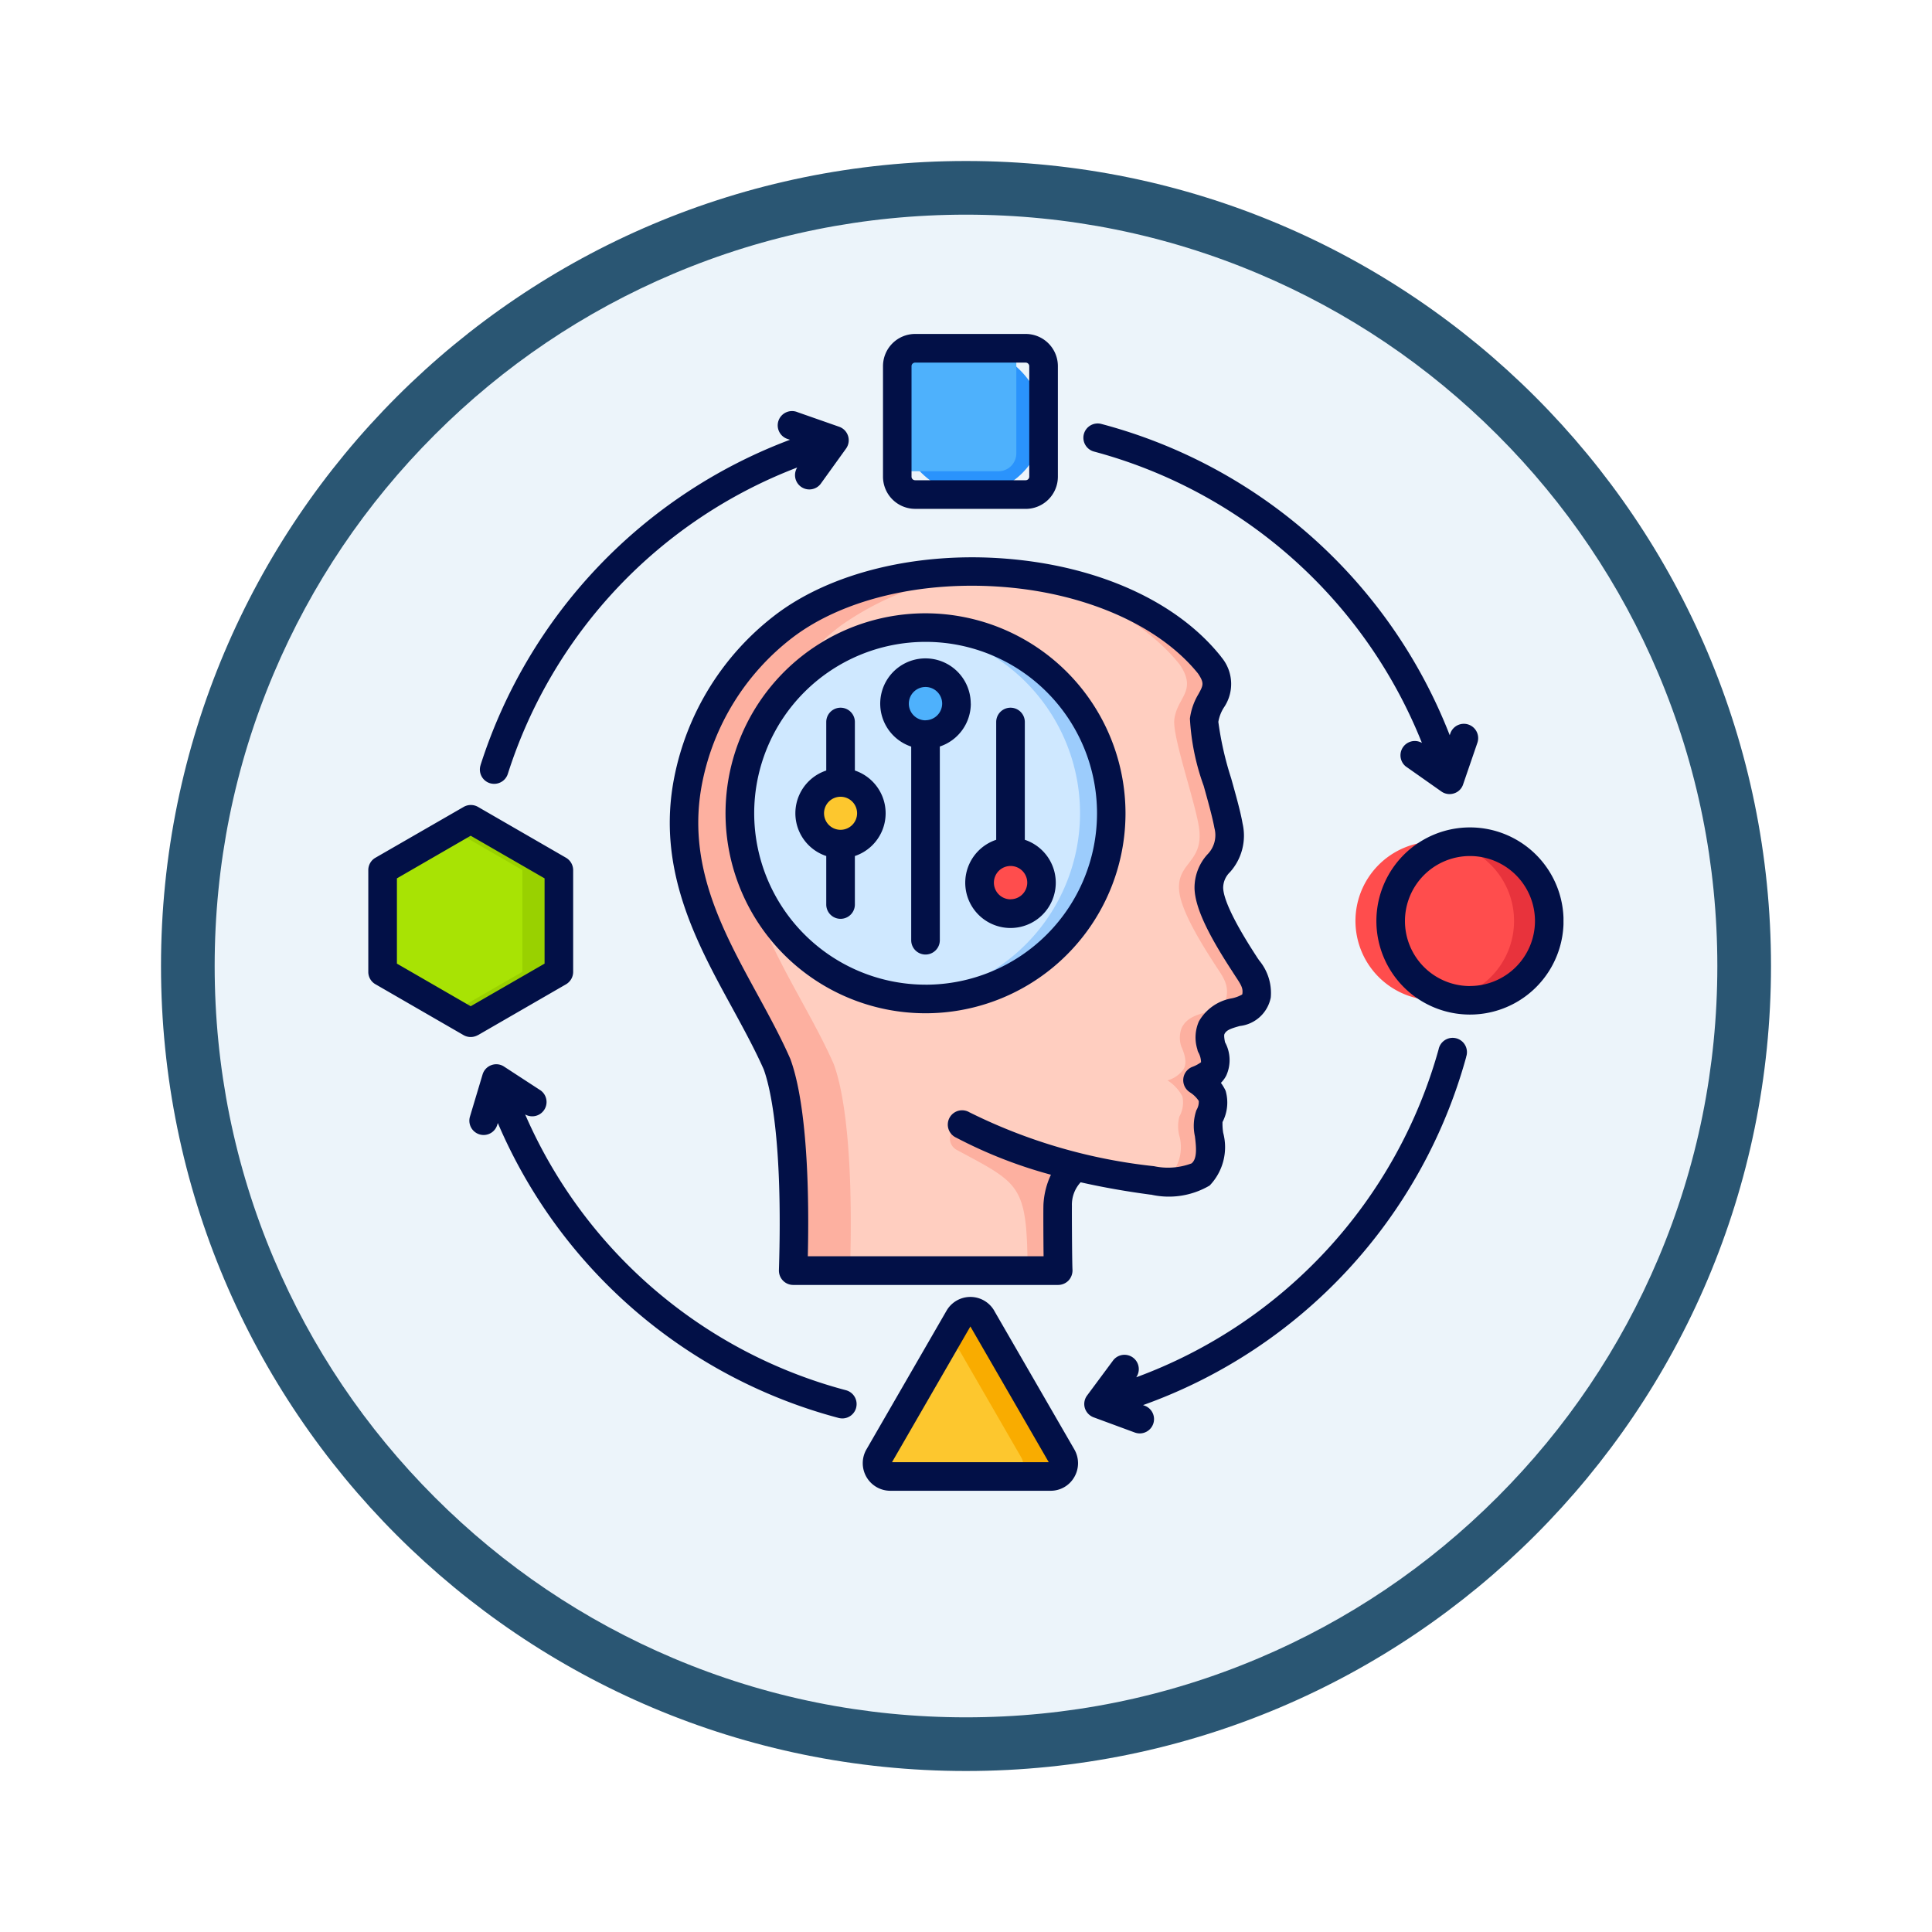 <svg xmlns="http://www.w3.org/2000/svg" xmlns:xlink="http://www.w3.org/1999/xlink" width="108" height="108" viewBox="0 0 108 108">
  <defs>
    <filter id="Path_904820" x="0" y="0" width="108" height="108" filterUnits="userSpaceOnUse">
      <feOffset dy="3" input="SourceAlpha"/>
      <feGaussianBlur stdDeviation="3" result="blur"/>
      <feFlood flood-opacity="0.161"/>
      <feComposite operator="in" in2="blur"/>
      <feComposite in="SourceGraphic"/>
    </filter>
  </defs>
  <g id="Group_1144946" data-name="Group 1144946" transform="translate(-201 -4355.5)">
    <g id="Group_1144710" data-name="Group 1144710" transform="translate(0 29.5)">
      <g transform="matrix(1, 0, 0, 1, 201, 4326)" filter="url(#Path_904820)">
        <g id="Path_904820-2" data-name="Path 904820" transform="translate(9 6)" fill="#ecf4fa">
          <path d="M 45 88.5 C 39.127 88.5 33.43 87.35 28.068 85.082 C 22.889 82.891 18.236 79.755 14.241 75.759 C 10.245 71.764 7.109 67.111 4.918 61.932 C 2.65 56.57 1.5 50.873 1.5 45 C 1.5 39.127 2.65 33.43 4.918 28.068 C 7.109 22.889 10.245 18.236 14.241 14.241 C 18.236 10.245 22.889 7.109 28.068 4.918 C 33.43 2.65 39.127 1.5 45 1.5 C 50.873 1.5 56.57 2.65 61.932 4.918 C 67.111 7.109 71.764 10.245 75.759 14.241 C 79.755 18.236 82.891 22.889 85.082 28.068 C 87.35 33.43 88.5 39.127 88.5 45 C 88.5 50.873 87.35 56.57 85.082 61.932 C 82.891 67.111 79.755 71.764 75.759 75.759 C 71.764 79.755 67.111 82.891 61.932 85.082 C 56.57 87.35 50.873 88.5 45 88.5 Z" stroke="none"/>
          <path d="M 45 3 C 39.329 3 33.829 4.11 28.653 6.299 C 23.652 8.415 19.16 11.443 15.302 15.302 C 11.443 19.16 8.415 23.652 6.299 28.653 C 4.11 33.829 3 39.329 3 45 C 3 50.671 4.11 56.171 6.299 61.347 C 8.415 66.348 11.443 70.84 15.302 74.698 C 19.16 78.557 23.652 81.585 28.653 83.701 C 33.829 85.89 39.329 87 45 87 C 50.671 87 56.171 85.89 61.347 83.701 C 66.348 81.585 70.84 78.557 74.698 74.698 C 78.557 70.84 81.585 66.348 83.701 61.347 C 85.89 56.171 87 50.671 87 45 C 87 39.329 85.89 33.829 83.701 28.653 C 81.585 23.652 78.557 19.16 74.698 15.302 C 70.84 11.443 66.348 8.415 61.347 6.299 C 56.171 4.11 50.671 3 45 3 M 45 0 C 69.853 0 90 20.147 90 45 C 90 69.853 69.853 90 45 90 C 20.147 90 0 69.853 0 45 C 0 20.147 20.147 0 45 0 Z" stroke="none" fill="#2a5673"/>
        </g>
      </g>
      <g id="Group_1144709" data-name="Group 1144709" transform="translate(216.588 4331.606)">
        <path id="Path_981382" data-name="Path 981382" d="M159.519,145.914c-.652.225-1.088.877-1.187,2.121-.013.186,0,3.181.026,3.668H143.522c.186-5.98-.244-9.786-.914-11.581-2.115-4.791-6.223-9.47-4.967-15.863A14.289,14.289,0,0,1,143,115.627c6.211-4.743,18.933-3.956,23.838,2.181,1,1.492-.171,1.821-.309,3.08-.1.95,1.1,4.388,1.362,5.908.351,2.029-1.137,2.017-1.1,3.5.019.748.513,1.981,2,4.26.424.657.761,1.055.669,1.754-.159,1.214-1.94.626-2.517,1.8a1.508,1.508,0,0,0-.02,1.046c.307.69.251,1.025.131,1.255a1.65,1.65,0,0,1-.906.636,2.361,2.361,0,0,1,.83.891,1.6,1.6,0,0,1-.168,1.133,2.189,2.189,0,0,0-.016,1.019,2.364,2.364,0,0,1-.471,2.234c-.543.446-1.467.441-2.695.335q-2.188-.29-4.117-.742Z" transform="translate(-114.779 -86.258)" fill="#fdb0a0" fill-rule="evenodd"/>
        <path id="Path_981383" data-name="Path 981383" d="M177.389,152.556H167.45c.186-5.98-.244-9.786-.914-11.581-2.115-4.791-6.223-9.47-4.967-15.863a14.289,14.289,0,0,1,5.363-8.633,16.352,16.352,0,0,1,8.1-2.935c4.362.464,8.506,2.176,10.855,5.116,1,1.492-.171,1.821-.309,3.08-.1.95,1.1,4.388,1.362,5.907.351,2.029-1.137,2.017-1.1,3.5.019.748.513,1.981,2,4.26.424.657.761,1.055.669,1.754-.159,1.214-1.94.626-2.517,1.8a1.508,1.508,0,0,0-.02,1.046c.307.69.251,1.025.132,1.255a1.65,1.65,0,0,1-.906.636,2.361,2.361,0,0,1,.83.891,1.6,1.6,0,0,1-.168,1.133,2.191,2.191,0,0,0-.016,1.019,2.363,2.363,0,0,1-.471,2.234,1.759,1.759,0,0,1-.863.346l-.138-.012q-2.188-.29-4.117-.742s-1.044-.263-1.553-.411a23.826,23.826,0,0,1-4.606-1.844.721.721,0,0,0-.683,1.27c3.577,1.923,3.926,1.931,3.968,6.774Z" transform="translate(-135.522 -87.11)" fill="#ffcec0" fill-rule="evenodd"/>
        <circle id="Ellipse_11582" data-name="Ellipse 11582" cx="10.38" cy="10.38" r="10.38" transform="translate(22.115 35.602) rotate(-28.153)" fill="#9cccfc"/>
        <g id="Group_1144707" data-name="Group 1144707" transform="translate(25.775 29.51)">
          <path id="Path_981384" data-name="Path 981384" d="M170.56,136.653a10.38,10.38,0,0,0,0,20.686,10.38,10.38,0,0,0,0-20.686Z" transform="translate(-161.053 -136.653)" fill="#cfe8ff" fill-rule="evenodd"/>
          <path id="Path_981385" data-name="Path 981385" d="M263.46,233.947a1.73,1.73,0,1,0-1.73-1.73A1.734,1.734,0,0,0,263.46,233.947Z" transform="translate(-248.331 -217.999)" fill="#ff4d4d" fill-rule="evenodd"/>
          <path id="Path_981386" data-name="Path 981386" d="M192.144,204.874a1.722,1.722,0,1,0-1.722-1.722A1.726,1.726,0,0,0,192.144,204.874Z" transform="translate(-186.513 -192.808)" fill="#fdc72e" fill-rule="evenodd"/>
          <path id="Path_981387" data-name="Path 981387" d="M227.776,158.768a1.73,1.73,0,1,0-1.73-1.73A1.734,1.734,0,0,0,227.776,158.768Z" transform="translate(-217.396 -152.825)" fill="#4eb1fc" fill-rule="evenodd"/>
        </g>
        <rect id="Rectangle_405179" data-name="Rectangle 405179" width="8.181" height="8.181" rx="4.09" transform="translate(34.575 13.856)" fill="#2a93fc"/>
        <path id="Path_981388" data-name="Path 981388" d="M228.174,19.035h5.648v5.881a1,1,0,0,1-1,1h-5.648V20.037a1,1,0,0,1,1-1Z" transform="translate(-192.597 -5.179)" fill="#4eb1fc" fill-rule="evenodd"/>
        <path id="Path_981389" data-name="Path 981389" d="M224.541,423.877l4.475,7.751a.744.744,0,0,1-.644,1.116h-8.95a.744.744,0,0,1-.644-1.116l4.475-7.751a.744.744,0,0,1,1.288,0Z" transform="translate(-185.231 -355.818)" fill="#f9ac00" fill-rule="evenodd"/>
        <path id="Path_981390" data-name="Path 981390" d="M226.406,445.306h-6.984a.744.744,0,0,1-.644-1.116l3.384-5.861a.665.665,0,0,1,1.153,0l3.422,5.927a.749.749,0,0,1-.33,1.049Z" transform="translate(-185.231 -368.381)" fill="#fdc72e" fill-rule="evenodd"/>
        <circle id="Ellipse_11583" data-name="Ellipse 11583" cx="4.432" cy="4.432" r="4.432" transform="translate(62.161 41.442)" fill="#e8333c"/>
        <g id="Group_1144708" data-name="Group 1144708" transform="translate(5.007 13.061)">
          <path id="Path_981391" data-name="Path 981391" d="M437.89,235.784a4.433,4.433,0,1,1,3.444-4.322A4.434,4.434,0,0,1,437.89,235.784Z" transform="translate(-377.292 -198.649)" fill="#ff4d4d" fill-rule="evenodd"/>
          <path id="Path_981392" data-name="Path 981392" d="M15.979,216.879l4.926,2.844v5.687l-4.926,2.844-4.925-2.844v-5.687Z" transform="translate(-10.249 -189.753)" fill="#99d100" fill-rule="evenodd"/>
          <path id="Path_981393" data-name="Path 981393" d="M14.956,231.511l-3.9-2.253V223.57l3.9-2.253,3.9,2.253v5.687Z" transform="translate(-10.249 -193.6)" fill="#a8e304" fill-rule="evenodd"/>
          <path id="Path_981394" data-name="Path 981394" d="M6.6,48.261V43.495l4.124-2.383,4.13,2.383v4.766l-4.13,2.382Zm65.212-2.2V45.7a5.231,5.231,0,1,0,0,.356Zm-60.685,6.2,4.925-2.844a.805.805,0,0,0,.4-.693V43.034a.807.807,0,0,0-.4-.692L11.132,39.5a.805.805,0,0,0-.8,0L5.4,42.342a.793.793,0,0,0-.4.692v5.687a.792.792,0,0,0,.4.693l4.925,2.844a.8.8,0,0,0,.4.106.828.828,0,0,0,.4-.106Zm55.455-2.746a3.634,3.634,0,1,1,3.636-3.634A3.638,3.638,0,0,1,66.587,49.512ZM34.277,76.13l4.38-7.586,4.38,7.586h-8.76Zm5.714-8.466a1.54,1.54,0,0,0-2.668,0l-4.476,7.752a1.542,1.542,0,0,0,1.334,2.313h8.953a1.519,1.519,0,0,0,1.334-.77,1.541,1.541,0,0,0,0-1.542l-4.477-7.75Zm-4.624-52.8a.2.2,0,0,1,.205-.2h6.176a.2.2,0,0,1,.2.2v6.176a.2.2,0,0,1-.2.2H35.572a.2.2,0,0,1-.205-.2Zm.205,7.977h6.176a1.8,1.8,0,0,0,1.8-1.8V14.862a1.8,1.8,0,0,0-1.8-1.8H35.572a1.8,1.8,0,0,0-1.8,1.8v6.176A1.8,1.8,0,0,0,35.572,22.839Zm-3.3,50.244a.8.8,0,0,1-.776.6.877.877,0,0,1-.205-.027A28.714,28.714,0,0,1,12.241,57.172l-.032.1a.794.794,0,0,1-.763.569.78.78,0,0,1-.231-.035.8.8,0,0,1-.532-.994l.706-2.357a.8.8,0,0,1,.494-.521.786.786,0,0,1,.706.083l2.052,1.337a.8.8,0,0,1-.872,1.338A27.136,27.136,0,0,0,31.7,72.108a.8.8,0,0,1,.571.975Zm34.1-19.6A28.775,28.775,0,0,1,48.309,72.94l.1.036a.8.8,0,0,1-.276,1.547.853.853,0,0,1-.282-.049l-2.309-.852a.807.807,0,0,1-.487-.521.791.791,0,0,1,.128-.7l1.456-1.963a.8.8,0,0,1,1.289.947A27.346,27.346,0,0,0,64.83,53.057a.8.8,0,1,1,1.539.421ZM11.273,37.17a28.781,28.781,0,0,1,17.3-18.193l-.1-.033A.8.8,0,1,1,29,17.437l2.322.813a.8.8,0,0,1,.385,1.22l-1.43,1.986a.8.8,0,0,1-1.3-.928A27.16,27.16,0,0,0,12.8,37.654a.8.8,0,0,1-.763.557.823.823,0,0,1-.244-.037.8.8,0,0,1-.519-1ZM45,18.661a.8.8,0,0,1,.975-.569,28.813,28.813,0,0,1,19.477,17.4l.032-.094A.8.8,0,0,1,67,35.913l-.8,2.331a.779.779,0,0,1-.507.5.8.8,0,0,1-.244.04.789.789,0,0,1-.462-.145l-2-1.408a.8.8,0,0,1,.911-1.308A27.363,27.363,0,0,0,45.57,19.637.8.8,0,0,1,45,18.661Zm-8.85,16a.932.932,0,1,1,.93-.932A.937.937,0,0,1,36.15,34.657Zm2.527-.932a2.53,2.53,0,1,0-3.328,2.4V46.953a.8.8,0,1,0,1.6,0V36.124a2.53,2.53,0,0,0,1.732-2.4ZM31.4,40.781a.924.924,0,1,1,.924-.925A.927.927,0,0,1,31.4,40.781Zm.8-3.314V34.755a.8.8,0,0,0-1.6,0v2.712a2.517,2.517,0,0,0,0,4.779v2.711a.8.8,0,1,0,1.6,0V42.246a2.52,2.52,0,0,0,0-4.779Zm8.7,7.2a.932.932,0,1,1,.936-.932A.932.932,0,0,1,40.9,44.663Zm.8-3.328a2.53,2.53,0,1,1-1.6,0V34.755a.8.8,0,0,1,1.6,0v6.579Zm-5.547,8.1a9.582,9.582,0,1,0-9.581-9.583A9.592,9.592,0,0,0,36.15,49.438Zm0-20.761A11.179,11.179,0,1,0,47.328,39.856,11.192,11.192,0,0,0,36.15,28.678Zm2.463,27.9a30.362,30.362,0,0,0,10.306,3.007,3.745,3.745,0,0,0,2.1-.157c.314-.258.269-.864.186-1.515a2.7,2.7,0,0,1,.083-1.457.375.375,0,0,0,.032-.06.856.856,0,0,0,.1-.46,1.632,1.632,0,0,0-.487-.476l-.058-.041a.8.8,0,0,1,.16-1.376,2.035,2.035,0,0,0,.513-.27,1.188,1.188,0,0,0-.154-.559.475.475,0,0,1-.051-.158,2.232,2.232,0,0,1,.083-1.561A2.633,2.633,0,0,1,53.279,50.2a1.959,1.959,0,0,0,.571-.213.258.258,0,0,0,.013-.052c.038-.306-.064-.479-.4-.983-.045-.075-.1-.151-.147-.23-1.449-2.211-2.1-3.651-2.129-4.666a2.775,2.775,0,0,1,.712-1.89,1.531,1.531,0,0,0,.4-1.484c-.1-.562-.353-1.476-.6-2.359a13.051,13.051,0,0,1-.77-3.761,3.536,3.536,0,0,1,.481-1.374c.263-.483.334-.605-.026-1.142C49.252,29.4,45.2,27.587,40.562,27.211c-4.611-.375-9.036.682-11.845,2.823a13.543,13.543,0,0,0-5.054,8.138c-.891,4.53,1.122,8.208,3.065,11.765.641,1.174,1.308,2.389,1.841,3.6.006.013.013.028.019.042.75,2.016,1.1,5.918.981,11.042H42.749c-.013-1.077-.019-2.747-.006-2.919a4.435,4.435,0,0,1,.417-1.64,25.868,25.868,0,0,1-5.3-2.075.8.8,0,1,1,.757-1.406Zm10.152,4.6a4.5,4.5,0,0,0,3.264-.512,3.1,3.1,0,0,0,.757-2.948,3.254,3.254,0,0,1-.038-.6,2.365,2.365,0,0,0,.186-1.705.477.477,0,0,0-.032-.087,2.692,2.692,0,0,0-.244-.4,1.6,1.6,0,0,0,.3-.409,2.089,2.089,0,0,0-.071-1.865c-.071-.362-.038-.428-.032-.45.109-.224.346-.31.859-.454a1.986,1.986,0,0,0,1.732-1.594,2.841,2.841,0,0,0-.648-2.072c-.045-.069-.1-.14-.147-.22-1.52-2.331-1.853-3.373-1.866-3.837a1.218,1.218,0,0,1,.378-.875,3.054,3.054,0,0,0,.705-2.73c-.109-.641-.366-1.551-.635-2.515a18.028,18.028,0,0,1-.718-3.158,2.172,2.172,0,0,1,.3-.787,2.331,2.331,0,0,0-.122-2.82l-.038-.053c-2.437-3.051-6.8-5.04-11.967-5.46-4.989-.406-9.832.771-12.942,3.145a15.1,15.1,0,0,0-5.65,9.1c-1,5.1,1.244,9.209,3.232,12.839.648,1.19,1.263,2.315,1.77,3.453.34.925,1.084,3.838.853,11.235a.808.808,0,0,0,.225.58.8.8,0,0,0,.571.244H43.563a.812.812,0,0,0,.584-.251.835.835,0,0,0,.218-.592c-.026-.453-.038-3.29-.032-3.567a1.847,1.847,0,0,1,.487-1.328q1.847.417,3.906.691c.013,0,.026,0,.038,0Z" transform="translate(-5.007 -13.061)" fill="#021047" fill-rule="evenodd"/>
        </g>
      </g>
    </g>
  </g>
</svg>
